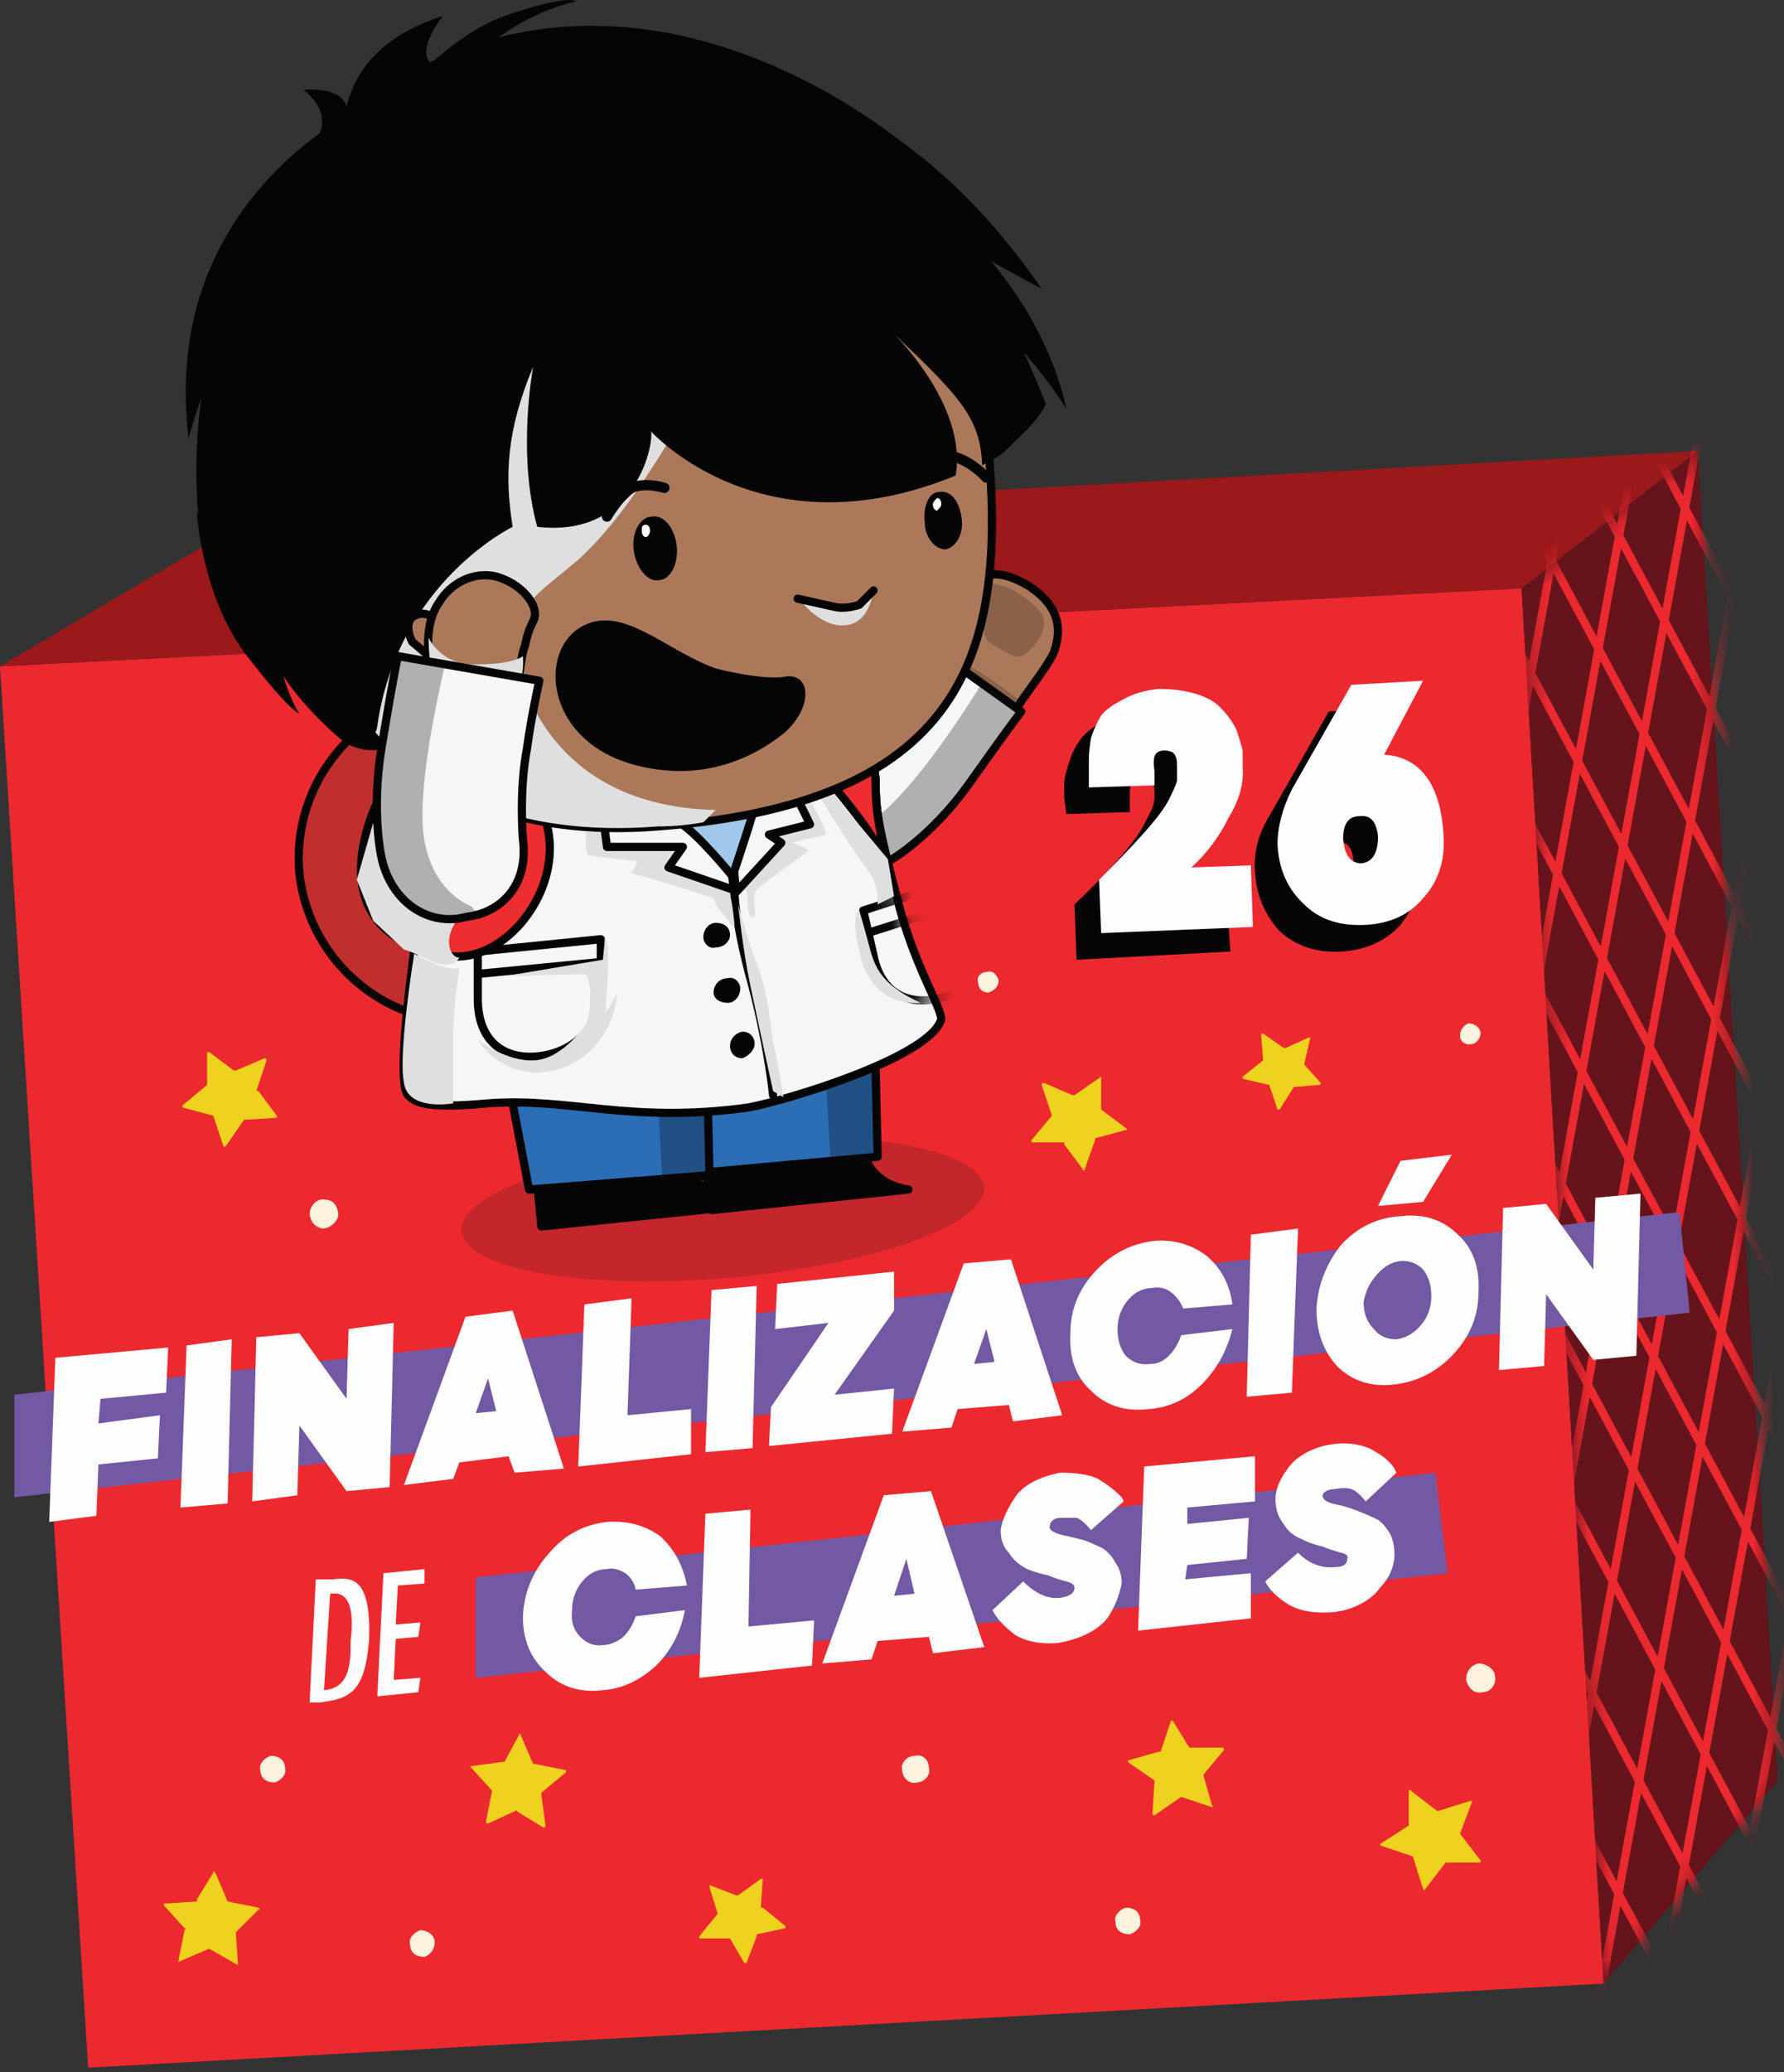 <svg xmlns="http://www.w3.org/2000/svg" width="87" height="101" fill="none" viewBox="0 0 87 101">
  <rect x="0" y="0" width="87" height="101" fill="#333333" stroke="none"/>
  <path fill="#ED2930" d="m78.2 96.679-73.9 4.1-4.3-68.3 74.2-3.8 4 68Z"/>
  <path fill="#9B181B" d="m0 32.479 74.2-3.8 8.6-6.7-71.8 4-11 6.5Z"/>
  <path fill="#66141B" d="m78.2 96.679 8.5-9.9-3.9-64.8-8.6 6.7 4 68Z"/>
  <mask id="a" width="13" height="75" x="74" y="22" maskUnits="userSpaceOnUse" style="mask-type:luminance">
    <path fill="#fff" d="m78.24 96.659 8.47-9.91-3.89-64.73-8.61 6.65 4.03 67.99Z"/>
  </mask>
  <g mask="url(#a)">
    <path stroke="#ED2930" stroke-width=".4" d="m86.4 150.479 21.1-115.4m-23.4 111.2 21.1-115.4m-23.3 111.2 21.1-115.4m-23.4 111.2 21.1-115.4m-23.3 111.2 21.1-115.4m-23.4 111.2 21.1-115.4m-23.3 111.2L94 9.879m-23.4 111.2 21.1-115.4m-23.3 111.2 21.1-115.4m-23.4 111.2 21.1-115.4m-23.3 111.2L85-6.921m-23.4 111.2 21.1-115.4m-23.3 111.2 21.1-115.4m-23.4 111.2 21.1-115.4m-23.3 111.2L76-23.721M48.1 79.08l47.3 88.199M49.1 73.58l47.3 88.199M50.1 68.08l47.3 88.199M51.1 62.58l47.3 88.199M52.2 57.08l47.2 88.199M53.2 51.58l47.2 88.199M54.2 46.08l47.2 88.199M55.2 40.58l47.2 88.199m-46.2-93.6 47.2 88.1m-46.2-93.6 47.2 88.2m-46.2-93.7 47.2 88.2m-46.2-93.7 47.2 88.2m-46.2-93.7 47.2 88.2m-46.2-93.7 47.2 88.2m-46.2-93.7 47.2 88.2m-46.2-93.7 47.2 88.2m-46.2-93.7 47.2 88.2m-46.2-93.7 47.2 88.2m-46.2-93.7 47.2 88.2m-46.2-93.7 47.2 88.2m-46.2-93.7 47.2 88.2m-46.2-93.7 47.3 88.2"/>
  </g>
  <path fill="#EFD21D" d="m57.2 83.879.8 1.3h1.6c.1 0 .1.1.1.1l-1 1.2v.1l.4 1.4c.1.1 0 .1 0 .1l-1.5-.5-1.3.9s-.1 0-.1-.1l.1-1.5v-.1l-1.3-.9s0-.1.1-.1l1.4-.4h.1l.5-1.5h.1Zm-34.2 2.2 1.5-.2h.1l.7-1.3c0-.1.1-.1.1 0l.6 1.4h.1l1.5.3v.1l-1.2 1v.1l.2 1.5s0 .1-.1.1l-1.3-.8c0-.067-.033-.067-.1 0l-1.3.6c-.1 0-.1 0-.1-.1l.3-1.5-1-1.1c-.1-.1-.1-.1 0-.1Zm-15 6.7 1.6-.1v-.1l.8-1.3c0-.1 0-.1.1 0l.6 1.4 1.5.3c.1.1.1.1 0 .1l-1.1 1.1.1 1.5v.1l-1.4-.8-1.4.6c-.1.1-.1 0-.1 0l.3-1.5c.067-.067.067-.1 0-.1l-1-1.1v-.1Zm26.6-.9 1.3.5h.1l1.1-.8h.1l-.1 1.4h.1l1.1.9v.1l-1.4.3v.1l-.5 1.3h-.1l-.7-1.2h-1.4c-.1 0-.1 0-.1-.1l.9-1.1-.4-1.3v-.1Zm32.7-2 1.4-.9v-1.7s.1-.1.1 0l1.3 1 1.6-.5h.1l-.6 1.6 1 1.3c0 .1 0 .1-.1.1h-1.6l-1 1.3c0 .1-.1 0-.1 0l-.5-1.6-1.5-.5c-.1 0-.1-.1-.1-.1Z"/>
  <path fill="#FEF3DD" d="M55.6 93.58c.1.3-.2.599-.5.699-.4 0-.7-.2-.7-.6-.1-.3.2-.6.5-.7.4 0 .7.2.7.6Zm-10.3-7.401c.1.3-.2.7-.6.7-.3.1-.7-.2-.7-.6-.1-.3.2-.7.6-.7.4-.1.7.2.7.6Zm27.6-4.5c.1.4-.2.8-.6.8-.4.1-.7-.2-.8-.6 0-.4.2-.7.6-.8.4 0 .8.3.8.6Zm-59 4.5c.1.3-.2.6-.5.7-.4 0-.7-.2-.7-.6-.1-.3.2-.6.5-.7.4 0 .7.2.7.6Zm7.3 8.5c0 .3-.2.6-.5.7-.4 0-.7-.2-.7-.6-.1-.3.2-.6.5-.7.3 0 .7.2.7.6Z"/>
  <path fill="#EFD21D" d="m10.2 51.279 1.2.9h.1l1.4-.6c.1 0 .1.1.1.1l-.5 1.5h.1l.9 1.2v.1l-1.6.1-.9 1.3h-.1l-.5-1.5-1.5-.4v-.1l1.2-1v-1.5c0-.1 0-.1.1-.1Zm40.7 1.5 1.4.6h.1l1.3-.9v1.6l1.2.9c.1.1.1.1 0 .1l-1.5.4v.1l-.5 1.4c0 .1-.1.1-.1 0l-.9-1.2v-.1h-1.5c-.1 0-.1 0-.1-.1l1-1.2-.5-1.5c0-.1.1-.1.1-.1Zm9.7-.3 1-.8-.1-1.3h.1l1 .7h.1l1.1-.5h.1l-.3 1.3.8.9c0 .1 0 .1-.1.1l-1.2.1-.7 1.1h-.1l-.4-1.2-1.3-.3v-.1Z"/>
  <path fill="#FEF3DD" d="M16.5 59.279c-.1.3-.4.6-.8.6-.4-.1-.6-.4-.6-.8.1-.4.4-.7.8-.6.4 0 .6.4.6.8Zm32.2-11.5c0 .3-.2.5-.5.6-.3 0-.5-.2-.5-.5-.1-.2.1-.5.4-.5.3-.1.5.1.6.4Zm23.5 2.6c0 .2-.2.5-.4.5-.3.1-.6-.1-.6-.4 0-.3.2-.5.4-.6.3 0 .6.2.6.5Z"/>
  <path fill="#1C1C1A" d="M22.5 59.979c.2 1.9 6 2.9 13 2.3 7.1-.6 12.6-2.6 12.5-4.4-.2-1.9-6-2.9-13-2.3-7 .6-12.6 2.6-12.5 4.4Z" opacity=".2"/>
  <path fill="#AB795A" stroke="#050505" stroke-linecap="round" stroke-linejoin="round" stroke-width=".4" d="M45.3 31.98c.3-.6 1.5-2.8 2.1-3.5.8-.8 1.8-.5 2.8.1 1.2.8 1.7 1.799 1.2 3.199-.2.5-1.1 1.7-1.6 2.4-.4.8-1.8 2.4-3.6 1.3-1.9-1.1-1.3-2.8-.9-3.5Z"/>
  <path fill="#050505" d="M49.8 34.179c-.4.8-1.8 2.4-3.6 1.3-1.9-1.1-1.2-3.1-.8-3.7 1.4.2 2.8 1.2 4.4 2.4Z" opacity=".2" style="mix-blend-mode:multiply"/>
  <path fill="#AB795A" d="m45.8 31.479-.1-1.2c-.1-.5.3-1 .7-1 .5-.1.7.2.8.4.2.4.3.7.3.7"/>
  <path stroke="#050505" stroke-linecap="round" stroke-linejoin="round" stroke-width=".4" d="m45.8 31.479-.1-1.2c-.1-.5.3-1 .7-1 .5-.1.7.2.8.4.2.4.3.7.3.7"/>
  <path fill="#050505" d="M47.4 29.58s.4.299.5.699c.1.5.1.8.3 1 .2.1 1.3.9 1.6.7.4-.1 1.6-1.4.9-2.2-.6-.7-2.2-1.8-3-1.1-.7.7-.3.9-.3.9Z" opacity=".2" style="mix-blend-mode:multiply"/>
  <path fill="#F5F6F7" stroke="#050505" stroke-linecap="round" stroke-linejoin="round" stroke-width=".4" d="M49.8 34.679c-.9 1.2-1.6 2.2-2.6 3.6-1.8 2.5-3.7 3.6-3.7 3.6-1.6 1.1-3.5.9-4.6-.4l-.3-.5c-1-1.2-1.1-3.1.8-4.5 0 0 1.7-1.4 2.9-3.1.9-1.2 1.9-2.7 1.9-2.7l5.6 4Z"/>
  <path fill="#0A0C0F" d="M49.8 34.679c-.9 1.2-1.6 2.2-2.6 3.6-1.8 2.5-3.7 3.6-3.7 3.6-1.6 1.1-3.5.9-4.6-.4l-.3-.5a1.568 1.568 0 0 1-.3-.4h.5s2.2 1.1 4.7-1.4c1.7-1.7 3.4-4.3 4.4-5.9l1.9 1.4Z" opacity=".3"/>
  <path fill="#C02F2D" stroke="#050505" stroke-linecap="round" stroke-linejoin="round" stroke-width=".4" d="M30.6 40.98c.5 4.4-2.8 8.299-7.2 8.799-4.4.4-8.3-2.8-8.8-7.2-.4-4.4 2.8-8.3 7.2-8.8 4.4-.4 8.4 2.8 8.8 7.2Z"/>
  <path fill="#050505" stroke="#050505" stroke-linecap="round" stroke-linejoin="round" stroke-width=".4" d="M42.1 56.079s.2 1.6 2.2 1.9l-9.6 1-.3-2.1c0-1.1-.2-3.2 3.7-3.6 3.6-.3 3.5.9 4 2.8Z"/>
  <path fill="#2B6EB6" stroke="#050505" stroke-linecap="round" stroke-linejoin="round" stroke-width=".4" d="m32.4 48.679 1.6 8.5 8.8-.8-.2-8.5c0-1.1-.1-4.5-5.7-3.8-4.9.6-4.6 3.4-4.5 4.6Z"/>
  <path fill="#0A0C0F" d="M42.3 46.979c.5 2 .3 9.4.3 9.4l-2.1.2-.7-12.5c.3.1 1.8.1 2.5 2.9Z" opacity=".3"/>
  <path fill="#050505" stroke="#050505" stroke-linecap="round" stroke-linejoin="round" stroke-width=".4" d="M33.8 56.98s.2 1.499 2.3 1.799l-9.7 1-.2-2.1c-.1-1-.3-3.2 3.6-3.6 3.6-.3 3.5 1 4 2.9Z"/>
  <path fill="#2B6EB6" stroke="#050505" stroke-linecap="round" stroke-linejoin="round" stroke-width=".4" d="m24.2 49.579 1.6 8.4 8.8-.7-.2-8.5c0-1.2-.1-4.5-5.7-3.8-4.9.6-4.7 3.4-4.5 4.6Z"/>
  <path fill="#0A0C0F" d="M34.1 47.879c.5 2 .3 9.4.3 9.4l-2.1.2-.7-12.5c.3.1 1.8.1 2.5 2.9Z" opacity=".3"/>
  <path fill="#F5F6F7" stroke="#050505" stroke-linecap="round" stroke-linejoin="round" stroke-width=".4" d="M31.8 34.379c4.7-.1 6.4.4 7.6.6 1.5.3 3.3 1.6 3.3 3.1s.2 2.5 1.1 5.9c.8 3.1 2.1 5.1 2.1 5.7-.5 1.8-7.3 3.9-9.4 4.3-5.8.8-8.7-.5-12.7-.2-3.2.3-3.6-.1-3.9-.4-1-1.1 1.8-16.5 1.8-16.5s.4-.6 1.5-1.1c1.9-1 6.6-1.4 8.6-1.4Z"/>
  <path stroke="#050505" stroke-linecap="round" stroke-linejoin="round" stroke-width=".4" d="M29.3 48.08c0 2.1-1.4 3.199-3 3.399-1.7.2-3-.7-3-2.8v-2.3l6-.6v2.3Z"/>
  <path fill="#EE3D3B" d="m29.4 46.879-6.2.6 6.2-.6Z"/>
  <path stroke="#050505" stroke-linejoin="round" stroke-width=".4" d="m29.4 46.879-6.2.6"/>
  <path fill="#050505" d="M34.3 45.679c0 .3.3.6.6.5.4 0 .7-.3.7-.6 0-.4-.3-.6-.7-.6-.3 0-.6.3-.6.7Zm.5 2.7c0 .3.3.5.7.5.3 0 .6-.3.6-.7 0-.3-.3-.6-.6-.5-.4 0-.7.3-.7.7Zm.8 2.6c0 .3.2.6.6.6.3-.1.6-.4.6-.7 0-.4-.3-.6-.6-.6-.4.1-.6.4-.6.7Z"/>
  <path fill="#FEFEFE" d="M35.8 43.279s0 1.6.9 4.8c.8 3.1 1 5.3 1 5.3"/>
  <path stroke="#050505" stroke-linecap="round" stroke-linejoin="round" stroke-width=".4" d="M35.8 43.279s0 1.6.9 4.8c.8 3.1 1 5.3 1 5.3"/>
  <path fill="#9FC8EA" d="m35.5 42.879.5-.2.7-4.8s.3-3.1-4.6-2.9c-4.4.3-1.8 3.7.1 5 1.4 1 3.3 2.9 3.3 2.9Z"/>
  <mask id="b" width="8" height="10" x="38" y="41" maskUnits="userSpaceOnUse" style="mask-type:luminance">
    <path fill="#fff" d="m43 41.679 2.69 7.81-4.8 1.1-2.12-6.98 4.23-1.93Z"/>
  </mask>
  <g mask="url(#b)">
    <path stroke="#050505" stroke-linecap="round" stroke-linejoin="round" stroke-width=".4" d="M48.4 44.679c.5 2-.6 3.4-2.3 3.9-1.6.5-3.1 0-3.5-2l-.5-2.2 5.9-1.9.4 2.2Z"/>
    <path fill="#EE3D3B" d="m48.3 43.58-6 1.899 6-1.9Z"/>
    <path stroke="#050505" stroke-linejoin="round" stroke-width=".4" d="m48.3 43.58-6 1.899"/>
  </g>
  <path fill="#DFDFDF" d="M22.4 47.179s-.3 1.9-.3 3.3v3.3s-2.2.4-2.4-1c-.3-1.4.5-6.3.5-6.3s1.5.9 2.2.7Zm13.4-2.3c.1.7-.3-.1-.6-.4-.3-.3-.4-.7-.4-.7s-3-1-4-1.2l.3-.6s-2-.2-2.4-.3c-.4-.1.2-5.4.5-6.4 0 0 .4 2.4 1.7 3.6 1.2 1.2 3.7 2.8 4.1 3.4.5.7.7 1.5.8 2.6Z" style="mix-blend-mode:multiply"/>
  <path fill="#F5F6F7" d="M29 35.679c.1 1.7.6 5.6.6 5.6h3.7l-.7 1 3.2 1.1-.1-.7s-1.8-2.2-2.6-2.6c-.7-.5-3.2-2.6-3.3-4.8"/>
  <path stroke="#050505" stroke-linecap="round" stroke-linejoin="round" stroke-width=".4" d="M29 35.679c.1 1.7.6 5.6.6 5.6h3.7l-.7 1 3.2 1.1-.1-.7s-1.8-2.2-2.6-2.6c-.7-.5-3.2-2.6-3.3-4.8"/>
  <path fill="#DFDFDF" d="M36.7 35.679s2.8 2.5 3.6 5l-1.7.4s.8.2.8.4c-.1.1-2.1 1.5-2.5 1.9-.3.3.1 1.4-.2 1.3-.4 0-.1-1.3-.4-1.3-.4 0 .3-1.5.3-1.5s1.3-2.7.7-3.8c-.6-1.2-.6-2.4-.6-2.4Z" style="mix-blend-mode:multiply"/>
  <path fill="#F5F6F7" d="M36.4 35.179c1.5 1.5 3.1 5 3.1 5l-2 .5.6.4-2.2 2.4-.1-1s.7-2.1.9-2.8c.1-.7-.2-3-1-4.3"/>
  <path stroke="#050505" stroke-linecap="round" stroke-linejoin="round" stroke-width=".4" d="M36.4 35.179c1.5 1.5 3.1 5 3.1 5l-2 .5.6.4-2.2 2.4-.1-1s.7-2.1.9-2.8c.1-.7-.2-3-1-4.3"/>
  <path fill="#DFDFDF" d="M36 44.08s.5 1.799.9 2.899c.5 1.2.6 2.4.8 3.8.3 1.3.5 2.7.5 2.7l-.5-.3s-.7-3.2-1.1-5.1c-.4-1.9-.6-4-.6-4Zm8.9 4.799s-2.2.3-2.9-2.1c-.6-2.4-.1-2.4-.1-2.4s.1.3.4 1.4c.3 1.1.4 2.1 2.6 3.1Zm-15.4-3.1-.1 1-4.8.8s3.5-.1 3.9-.1c.3 0 .4 1.5.1 2.4 0 0-1.1 1.7-2.5 1.8-1.4.1-2.8-1-2.8-1s.8 1.5 2.8 1.6c2.1 0 3.8-1.6 4-3.9 0 0-.3.6-.5.9-.2.3.3-3.2-.1-3.5Z" style="mix-blend-mode:multiply"/>
  <path fill="#ED2D2F" stroke="#050505" stroke-linecap="round" stroke-linejoin="round" stroke-width=".4" d="M25.1 37.779c4 3.4.2 9.4-3.3 8.8-6.9-1.2-3.2-7.9-3.2-7.9s1.7-3.7 6.5-.9Zm17.6.3c0 1.2.1 2.1.6 4.1 0 0 .7 2.5 0 .1-.7-2.3-5.9-7.5-5.9-7.5.2-.1.8.3 1.2 0l.8.2c1.5.3 3.3 1.6 3.3 3.1Z"/>
  <path fill="#DFDFDF" d="M22.4 36.979s2.5 0 3.5 2.3c0 0-1.2-.6-1.9.9-.8 1.5-.2 3.2-1.4 4.3-1.1 1.1-.7 2.2-.2 2.2 0 0-.3.6-1.3.2-1-.5-1.4-.6-1.4-.6l-1.5-1.4-.8-2 1.5-5.2 3.1-.8.4.1Zm15.3-1.8s3.9 6.4 4.6 7.2c.6.8.5 1.7.5 1.7l.8-.4-.3-1.8-5.6-6.7Z" style="mix-blend-mode:multiply"/>
  <path fill="#AB795A" stroke="#050505" stroke-width=".4" d="M11.9 21.179c1 10 6.5 20.2 20.2 19.1 16-1.2 17-9.6 16-19.6-1-9.9-10-17.2-20-16.2-10.1 1-17.2 6.8-16.2 16.7Z"/>
  <path fill="#DFDFDF" d="M25.1 31.679c.1-.1.1 0 0 0Z" style="mix-blend-mode:multiply"/>
  <path fill="#DFDFDF" d="M11.9 21.179c-1-9.9 6.1-15.7 16.2-16.7 4.8-.5 9.3.9 12.8 3.6.1.4.1.6.1.6s-6.8 10.4-8 12.2c-1.1 1.8-2.8 4.6-4.8 6.4-2 1.7-3.1 2.2-3.1 4.4 0 0 .8 7.6 9.8 7.8l-.6.6c-.733.133-1.467.2-2.2.2-13.7 1.1-19.2-9.1-20.2-19.1Zm27 7.901s1 1.499 2.3 1.399c1.3-.1 1.4-1.8 1.4-1.8s-.6.9-1.3.9c-.6.1-2.4-.5-2.4-.5Z" style="mix-blend-mode:multiply"/>
  <path stroke="#050505" stroke-linecap="round" stroke-linejoin="round" stroke-width=".4" d="m42.6 28.779-.7.7c-.3.1-.8.2-1.2.1l-1.8-.4"/>
  <path stroke="#050505" stroke-linecap="round" stroke-width=".5" d="M32.4 23.779s-.9-.3-1.6 0c-.7.5-1.2 1.4-1.2 1.4m15.5-2.699s.8-.501 1.5-.201c.9.3 1.5 1 1.5 1"/>
  <path fill="#050505" d="M46.9 25.279c.1.8-.3 1.4-.8 1.5-.5 0-1-.6-1-1.3-.1-.8.2-1.5.7-1.5.6-.1 1 .5 1.1 1.3Z"/>
  <path fill="#FEFEFE" d="M45.5 24.58c0 .2.1.299.2.299.1-.1.2-.2.2-.3 0-.2-.1-.3-.2-.3-.1.1-.2.2-.2.3Z"/>
  <path fill="#FEFEFE" d="M45.5 24.58c0 .2.1.299.2.299.1-.1.2-.2.2-.3 0-.2-.1-.3-.2-.3-.1.1-.2.2-.2.3Z"/>
  <path fill="#050505" d="M30.9 26.779c.1.9.7 1.6 1.2 1.5.6 0 1-.8.9-1.7-.1-.8-.6-1.5-1.2-1.4-.6 0-1 .8-.9 1.6Z"/>
  <path fill="#FEFEFE" d="M31.3 25.879c0 .2.1.3.2.3s.2-.2.2-.3c0-.2-.1-.3-.2-.3-.2 0-.2.1-.2.3Z"/>
  <path fill="#050505" d="M19.1 5.08s2.8-3.501 5.8-4.401c3-1 3.2-.6 3.2-.6s-4.2.7-6.7 5"/>
  <path fill="#050505" d="M14.7 7.58s2.2-1.501.1-3.201c0 0 1.8-.2 2.1.8.3-1.2 1.2-3.3 4.7-4.4 0 0-1.9 2.3.1 2.6"/>
  <path fill="#221E1F" d="M11.8 23.179s-3-1.4-1.1 4c1 2.8 4.3 6 4.3 6l-3.2-10Z"/>
  <path fill="#050505" d="M44.8 9.479s5.6 3.6 7.2 10.4c.1.3-1.3-2.3-3.9-4.5m-29.6-10.6s-10.8 4.4-9.3 16.6c0 0 1.8-7.7 9.3-16.6Z"/>
  <path fill="#050505" d="M21.9 14.08c.4-.1-1.3 10.999-6.4 11.799-1.4-3.9.8-7.9.8-7.9-2 3.4-2.1 6.9-1.7 8-.9.3-3.3.5-4.8.2 0 0-3.8-21.6 19.8-23.3 0 0 14-2.1 21.4 16.8 0 0-.2.7-1.7 2-1.2 1-3-7.9-4.4-7.3"/>
  <path fill="#050505" d="M32.1 2.779c2.3.1 11.2.4 18.7 11.3 0 0-20.9-11.3-18.7-11.3Z"/>
  <path fill="#050505" d="M44.4 7.279s-14.7-13-28.6-.8c-13.8 12.2 28.6.8 28.6.8Zm-34.8 17.7s.2 3.9 2.3 6.8c2.2 2.9 2.7 3 2.7 3s-1.2-1.6-1.6-6.5m3.8 7.9s.9.6 1.9.3c.4-.1-1-1.4-1-1.4l-.9 1.1Z"/>
  <path fill="#050505" d="M35 4.479s10-1.6 15.5 15.6c0 0 .2.1-.8 1.2-.8.9-.9.9-1.8 1.4-.1-2.2-.9-3.2-4.3-6.4 0 0 3.6 3.5 3 6.9-9.5 3.9-14.9-2.2-14.9-2.2.3-.1-.3 5.3-5.5 4.7-1-3.6-.2-7.8-.2-7.8-1.3 3.1-1.4 5.3-1 7.8-.7.2-2.4-.2-3.5-.5 0 0-3.1-19.6 13.5-20.7Z"/>
  <path fill="#050505" d="M21.5 25.179s-5.3.7-3.2 10.7l-7-6.4s-4.5-10.2 1.9-18.3c6.4-8.1 6.9-2.5 6.9-2.5l3.9 1.8-2.5 14.7Z"/>
  <path fill="#050505" d="M25 25.679s-5.6 2.7-6.6 9.7c-.1 1-1.6.8-1.6.8s-3.6-2.8-4.2-6c-.7-3.1 6.7-8 6.7-8l5.7 3.5Z"/>
  <path fill="#AB795A" d="m21.4 32.38-1.3-1.101c-.2-.4-.3-.9 0-1.2.3-.2.6-.2.8-.1.4.1.7.4.7.4"/>
  <path stroke="#050505" stroke-linecap="round" stroke-linejoin="round" stroke-width=".4" d="m21.4 32.38-1.3-1.101c-.2-.4-.3-.9 0-1.2.3-.2.6-.2.8-.1.4.1.7.4.7.4"/>
  <path fill="#AB795A" stroke="#050505" stroke-linecap="round" stroke-linejoin="round" stroke-width=".4" d="M20.9 32.479c0-.7-.2-2.1.5-3.1.6-1 1.7-1.5 2.7-1.3 1.3.3 2.3 1.5 1.9 2.2-.2.4-.3.7-.4 1.2-.2.5-.2 1.2-.3 1.4-.1.7-.8 2.1-2.3 1.9-1.9-.4-2.1-2.3-2.1-2.3Z"/>
  <path fill="#DFDFDF" d="M20.9 31.08s.6 1.399 2.4 1.299c1.8 0 2.2-.4 2.2-.4s.2 1.7-1 2.4c-1.3.6-3 .4-3.3-.8-.3-1.1-.3-2.5-.3-2.5Z" style="mix-blend-mode:multiply"/>
  <path fill="#F5F6F7" stroke="#050505" stroke-linecap="round" stroke-linejoin="round" stroke-width=".4" d="M19.4 31.979c-.3 1.5-.5 2.7-.8 4.5-.5 3.1 0 5.3 0 5.3.4 1.9 1.9 3.2 3.7 3l.5-.1c1.6-.2 3-1.5 2.7-3.8 0 0-.2-2.3.2-4.4.2-1.5.6-3.3.6-3.3l-6.9-1.2Z"/>
  <path fill="#0A0C0F" d="M19.4 31.979c-.3 1.5-.5 2.7-.8 4.5-.5 3.1 0 5.3 0 5.3.4 1.9 1.9 3.2 3.7 3l.5-.1c.2 0 .4-.033.6-.1-.3-.2-.4-.4-.4-.4s-2.4-.8-2.4-4.4c0-2.4.7-5.6 1.1-7.4l-2.3-.4Z" opacity=".3"/>
  <path fill="#050505" d="M34.9 32.579s2.3.6 3.4.4c1.2-.2 1.4 1.4 0 2.7-1.1.9-3.8 2.7-7.7 1.5-4-1.3-4.3-5.4-2.3-6.6 2-1.2 4.1 1.1 6.6 2Zm17.1 7.1-.1-.8v-.7c0-.2.067-.5.2-.9.133-.467.3-.834.5-1.1.2-.334.533-.633 1-.9.533-.267 1.133-.4 1.8-.4 1.4-.1 2.5.4 3.1 1 .267.267.467.6.6 1 .2.4.3.7.3.9.067.267.1.533.1.8 0 .867-.233 1.733-.7 2.6a16.101 16.101 0 0 1-1.8 2.4l2.8-.2.2 3-7.5.4-.1-2.7c1.8-1.7 3-3.1 3.4-3.9l.4-.8c.067-.2.1-.4.1-.6 0-.4 0-.6-.2-.8-.133-.067-.3-.1-.5-.1-.5 0-.5.3-.5 1v.7l-3.1.1Z"/>
  <path fill="#050505" fill-rule="evenodd" d="m68.3 34.479-2 3.6c1.867.133 2.867 1.467 3 4 0 1.133-.333 2.133-1 3-.733.8-1.7 1.233-2.9 1.3-1.2.067-2.2-.267-3-1-.733-.8-1.133-1.767-1.2-2.9-.067-.933.167-1.834.7-2.7l2.9-5.1 3.5-.2Zm-3.2 6.5c-.533.067-.767.466-.7 1.2 0 .8.267 1.166.8 1.1.6 0 .867-.4.8-1.2 0-.733-.3-1.1-.9-1.1Z" clip-rule="evenodd"/>
  <path fill="#FEFEFE" d="M53.1 38.379v-1.4c0-.2.033-.533.1-1 .133-.4.3-.767.5-1.1.2-.267.567-.533 1.1-.8.467-.267 1.033-.433 1.7-.5 1.5 0 2.6.4 3.1 1 .267.267.5.6.7 1 .133.4.233.733.3 1v.801c.067.8-.167 1.633-.7 2.5a8.106 8.106 0 0 1-1.8 2.4l2.9-.1.1 3-7.4.3-.1-2.6c1.8-1.8 3-3.1 3.4-3.9.2-.4.333-.7.4-.9v-.6c0-.4 0-.6-.2-.8a.887.887 0 0 0-.4-.1c-.5 0-.6.3-.5 1v.7l-3.2.1Z"/>
  <path fill="#FEFEFE" fill-rule="evenodd" d="m69.4 33.179-1.9 3.6c1.8.133 2.767 1.466 2.9 4 .067 1.2-.267 2.2-1 3-.667.8-1.6 1.233-2.8 1.3-1.267.067-2.267-.267-3-1-.8-.733-1.233-1.7-1.3-2.9 0-.867.233-1.767.7-2.7l2.9-5.1 3.5-.2Zm-3.1 6.6c-.533 0-.8.367-.8 1.1.067.8.367 1.2.9 1.2.533-.067.8-.5.8-1.3-.067-.734-.367-1.067-.9-1Z" clip-rule="evenodd"/>
  <path fill="#7358A4" d="m82.4 63.979-81.7 9v-5l81.2-8.9.5 4.9Z"/>
  <path fill="#FEFEFE" d="m4.7 73.879-2.3.3.3-8 5.5-.5-.1 2.2-3.2.3-.1 1.2 3-.4-.1 2.1-2.9.3-.1 2.5Zm4.1-.4.3-7.9 2.2-.3-.2 8-2.3.2Zm10.4-9-.2 8-2.1.2-2.3-3.2-.1 3.4-2.2.3.2-8 2.1-.2 2.3 3.2.1-3.4 2.2-.3Z"/>
  <path fill="#FEFEFE" fill-rule="evenodd" d="m25 63.879 2.5 7.7-2.4.2-.3-.8-2.4.3-.3.8-2.4.3 3-8.2 2.3-.3Zm-1.8 5 1-.1-.4-1.6-.6 1.7Z" clip-rule="evenodd"/>
  <path fill="#FEFEFE" d="m30.8 63.279-.2 5.7 3.1-.3v2.2l-5.5.6.3-7.9 2.3-.3Zm3.6 7.5.3-7.9 2.2-.2-.2 7.9-2.3.2Zm6.3-2.8 2.9-.3-.1 2.2-6 .6.1-1.9 2.8-4.1-2.6.3.1-2.2 5.7-.6v1.9l-2.9 4.1Z"/>
  <path fill="#FEFEFE" fill-rule="evenodd" d="m49.3 61.379 2.5 7.6-2.4.3-.2-.8-2.5.2-.3.9-2.4.2 3-8.2 2.3-.2Zm-1.8 5.1 1-.1-.4-1.6-.6 1.7Z" clip-rule="evenodd"/>
  <path fill="#FEFEFE" d="M60.1 64.779c-.267 1.066-.767 1.967-1.5 2.7-.733.733-1.6 1.133-2.6 1.2-1.133.133-2.067-.167-2.8-.9-.733-.667-1.067-1.6-1-2.8 0-1.133.4-2.133 1.2-3 .8-.867 1.767-1.367 2.9-1.5.933-.067 1.767.166 2.5.7.733.6 1.167 1.4 1.3 2.4l-2.4.2a1.82 1.82 0 0 0-.6-.8 1.083 1.083 0 0 0-.9-.2c-.467 0-.867.2-1.2.6-.334.4-.5.866-.5 1.4 0 .533.133.967.4 1.3.333.333.733.467 1.2.4.333 0 .633-.133.9-.4s.467-.6.6-1l2.5-.3Zm.7 3.301.2-7.901 2.3-.3-.3 8-2.2.2Z"/>
  <path fill="#FEFEFE" fill-rule="evenodd" d="M68.3 59.279c1.133-.134 2.067.166 2.8.9.733.666 1.067 1.6 1 2.8 0 1.133-.4 2.133-1.2 3-.8.867-1.767 1.367-2.9 1.5s-2.067-.167-2.8-.9c-.667-.733-1-1.667-1-2.8.067-1.134.467-2.167 1.2-3.1.8-.867 1.767-1.334 2.9-1.4Zm-.2 6c.467-.067.867-.3 1.2-.7.333-.4.5-.867.5-1.4 0-.534-.133-.967-.4-1.3a1.344 1.344 0 0 0-1.2-.4c-.4.067-.767.3-1.1.7a2.58 2.58 0 0 0-.6 1.3c0 .533.167.966.5 1.3.267.333.633.5 1.1.5Zm1.3-6.7-2.2.2 1.1-2.2 2.5-.3-1.4 2.3Z" clip-rule="evenodd"/>
  <path fill="#FEFEFE" d="m80 58.179-.2 7.9-2.1.2-2.3-3.2-.1 3.5-2.2.2.2-7.9 2.1-.2 2.3 3.2.1-3.5 2.2-.2Z"/>
  <path fill="#7358A4" d="m70.6 76.679-47.4 5.1v-4.9l46.8-5.1.6 4.9Z"/>
  <path fill="#FEFEFE" d="M33.4 78.479c-.2 1.067-.667 1.966-1.4 2.7-.8.733-1.667 1.133-2.6 1.2-1.133.133-2.067-.167-2.8-.9-.733-.667-1.1-1.567-1.1-2.7.067-1.2.5-2.234 1.3-3.1.733-.867 1.667-1.367 2.8-1.5 1-.067 1.867.166 2.6.7.667.6 1.1 1.4 1.3 2.4l-2.5.2a1.28 1.28 0 0 0-.5-.8c-.333-.2-.633-.267-.9-.2-.467 0-.867.2-1.2.6-.333.4-.5.867-.5 1.4-.067.533.067.966.4 1.3.333.333.7.466 1.1.4.333 0 .667-.134 1-.4.267-.267.467-.6.6-1l2.4-.3Zm3.2-4.899-.1 5.699 3.2-.3-.1 2.2-5.5.6.3-8 2.2-.2Z"/>
  <path fill="#FEFEFE" fill-rule="evenodd" d="m45.4 72.679 2.6 7.6-2.5.3-.2-.8-2.5.2-.3.9-2.4.2 3-8.2 2.3-.2Zm-1.8 5.1 1-.1-.4-1.7-.6 1.8Z" clip-rule="evenodd"/>
  <path fill="#FEFEFE" d="M49.9 77.08c.6.6 1.2.866 1.8.799.467-.067.7-.233.7-.5 0-.133-.133-.233-.4-.3a7.115 7.115 0 0 1-.9-.3 5.708 5.708 0 0 1-1-.3c-.4-.2-.7-.467-.9-.8-.267-.267-.4-.633-.4-1.1.067-.467.3-1 .7-1.6.4-.6 1.2-1 2.2-1.2.8 0 1.6.1 2 .4.5.3.8.6 1 .8l.1.2-1.6 1.4c-.267-.333-.5-.533-.7-.6h-.8c-.3 0-.5.2-.5.4-.1.2.3.4.9.5l.8.2c.333.133.633.267.9.4.267.2.467.433.6.7.2.266.3.6.3 1-.1.5-.3 1.1-.7 1.7-.5.6-1.3 1-2.4 1.2-.867.067-1.567-.067-2.1-.4-.533-.4-.9-.8-1.1-1.2l1.5-1.4Zm8-3.601v.8l3-.3-.1 2-2.9.3-.1.7 3.2-.3v2.2l-5.5.6.3-8 5.4-.5v2.2l-3.3.3Zm5.4 2.2c.533.533 1.133.767 1.8.7.4 0 .6-.133.6-.4.067-.133-.033-.233-.3-.3a7.091 7.091 0 0 1-.9-.3 4.45 4.45 0 0 1-1.1-.4 1.625 1.625 0 0 1-.8-.7c-.267-.333-.4-.733-.4-1.2 0-.466.2-.966.6-1.5.4-.6 1.3-1.1 2.3-1.2.8-.1 1.6.1 2 .4.4.2.8.6.9.8l.1.2-1.5 1.4c-.267-.334-.5-.533-.7-.6-.2-.066-.467-.066-.8 0-.4 0-.6.2-.6.3 0 .3.4.4.9.5.267.067.567.166.9.3.333.133.633.267.9.4.2.134.4.367.6.7.133.267.2.6.2 1 0 .5-.2 1.1-.7 1.6-.4.6-1.3 1.1-2.3 1.2-.933.067-1.667-.067-2.2-.4-.533-.334-.9-.7-1.1-1.1l1.6-1.4Z"/>
  <path fill="#FEFEFE" fill-rule="evenodd" d="M16.2 76.98c.9-.1 1.9-.2 1.8 2.9-.2 2.7-1 2.9-2.4 3.1h-.5l.3-6h.8Zm-.1.699-.3 4.7c1.3-.1 1.3-1.4 1.3-2.4.1-.9.2-2.5-1-2.3Z" clip-rule="evenodd"/>
  <path fill="#FEFEFE" d="M20.7 76.479v.7l-1.3.1-.1 1.9 1.2-.1-.1.7-1.1.1-.1 2 1.3-.1-.1.7-2 .2.3-6 2-.2Z"/>
</svg>
